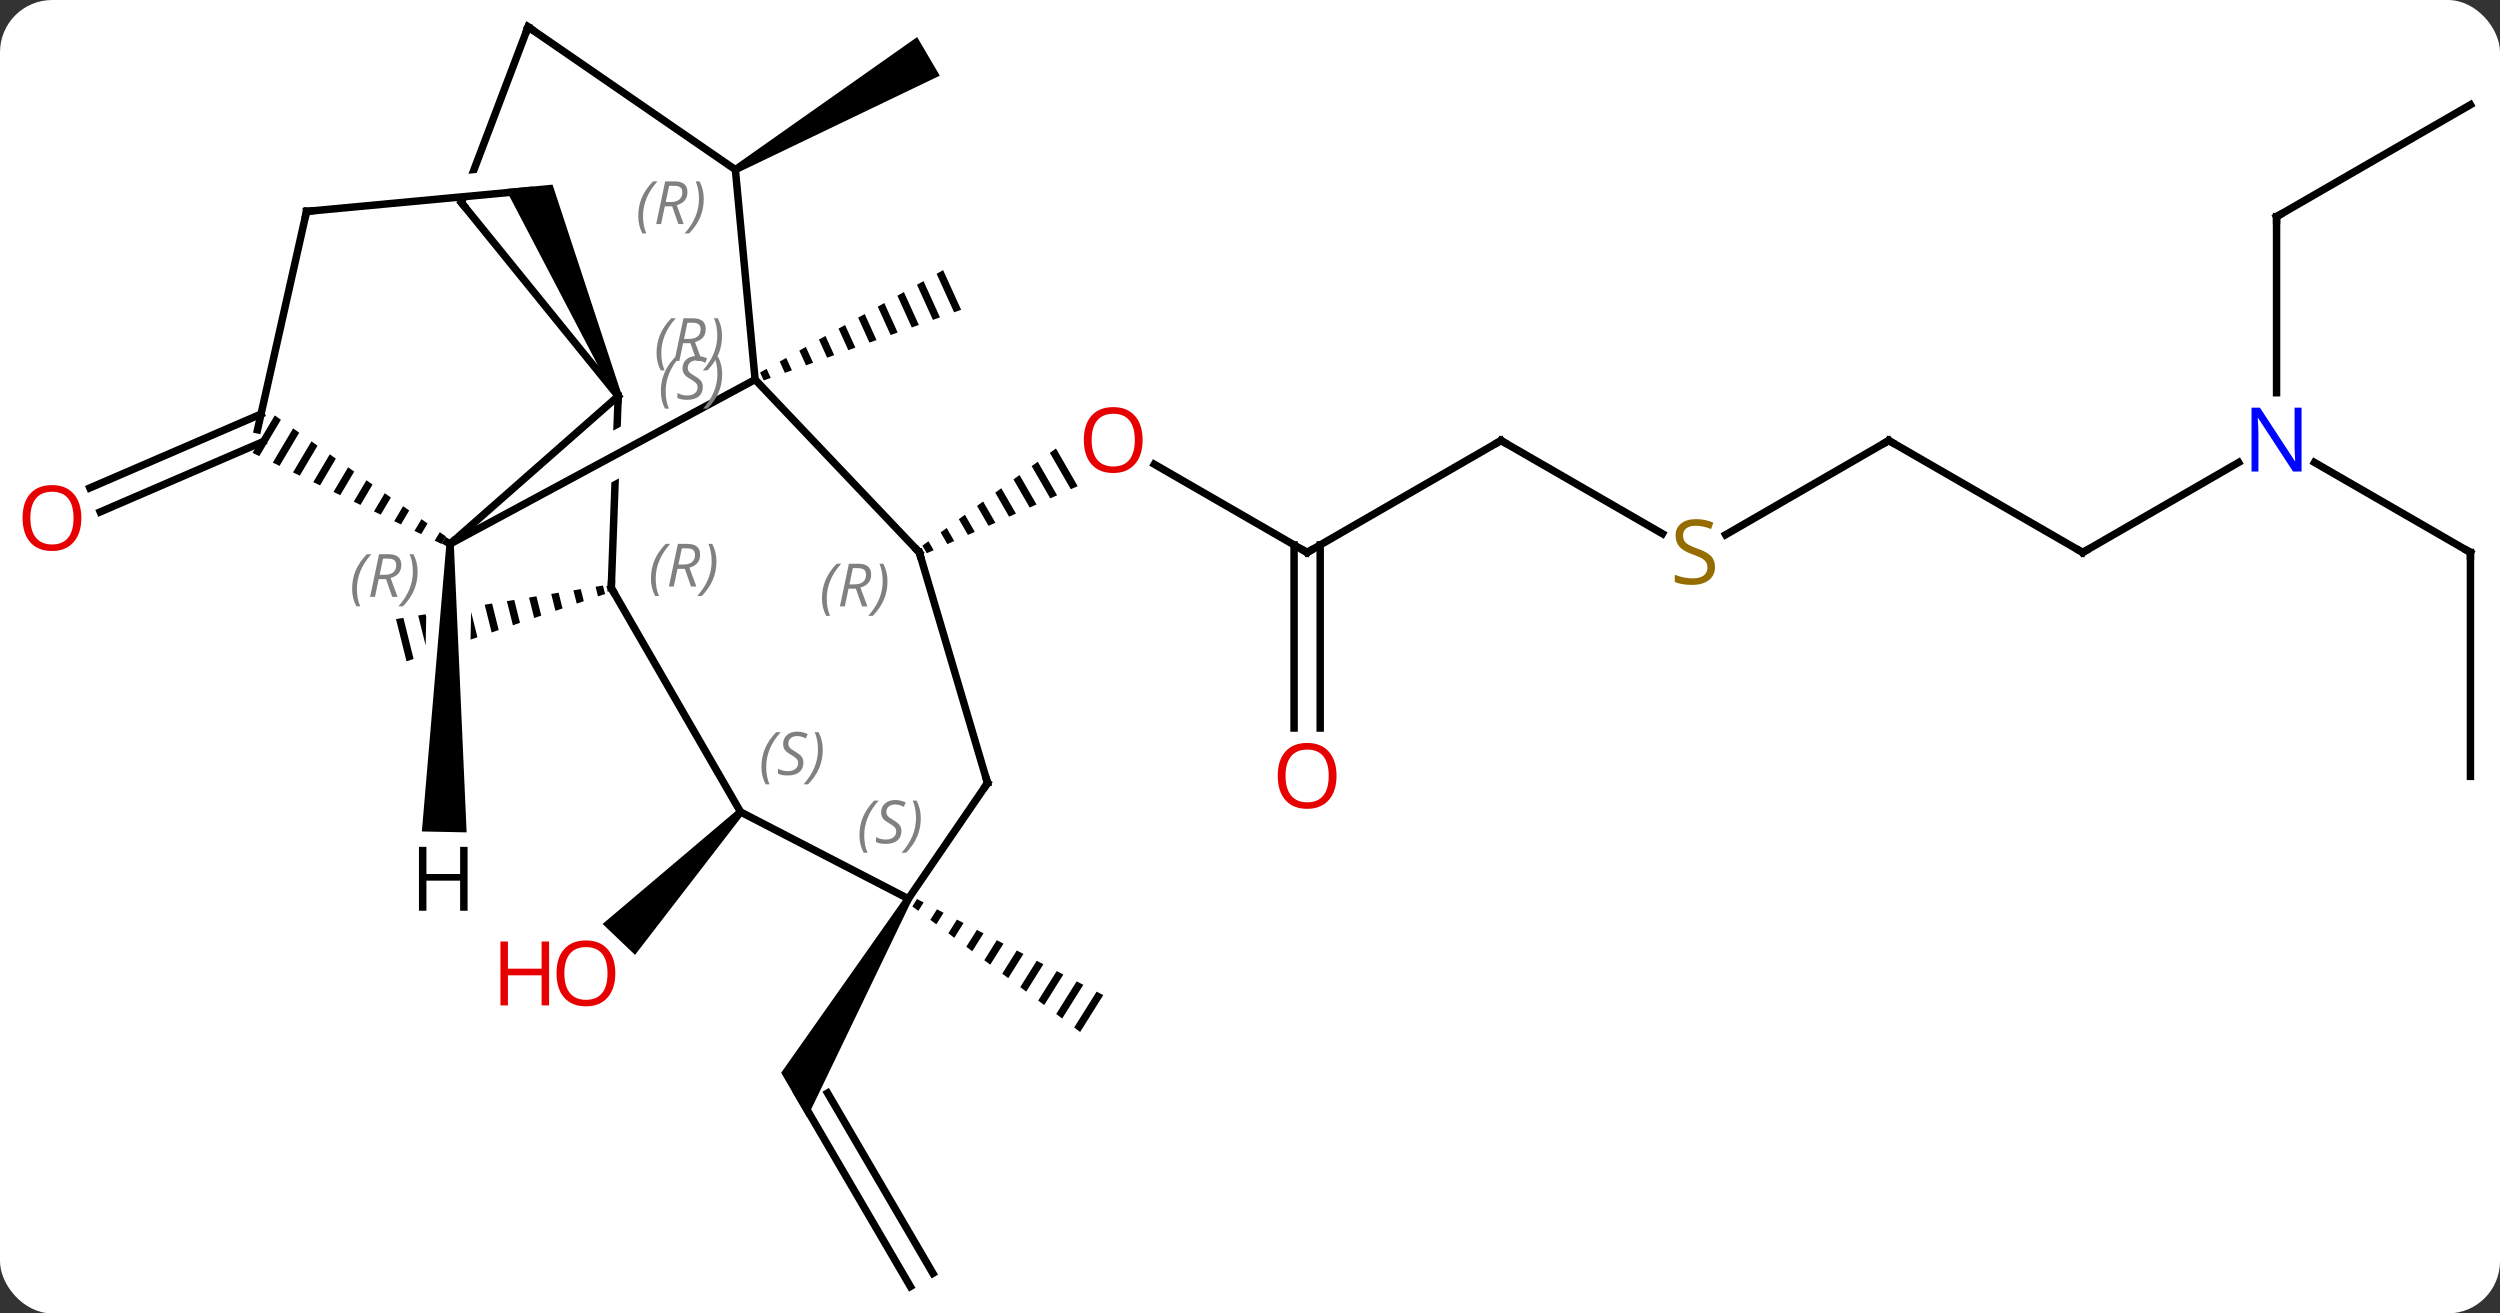 <svg width="335" viewBox="0 0 335 176" style="fill-opacity:1; color-rendering:auto; color-interpolation:auto; text-rendering:auto; stroke:black; stroke-linecap:square; stroke-miterlimit:10; shape-rendering:auto; stroke-opacity:1; fill:black; stroke-dasharray:none; font-weight:normal; stroke-width:1; font-family:'Open Sans'; font-style:normal; stroke-linejoin:miter; font-size:12; stroke-dashoffset:0; image-rendering:auto;" height="176" class="cas-substance-image" xmlns:xlink="http://www.w3.org/1999/xlink" xmlns="http://www.w3.org/2000/svg"><rect x="0" y="0" width="335" height="176" fill="#333333" stroke="none"/><svg class="cas-substance-single-component"><rect y="0" x="0" width="335" stroke="none" ry="7" rx="7" height="176" fill="white" class="cas-substance-group"/><svg y="0" x="0" width="335" viewBox="0 0 335 176" style="fill:black;" height="176" class="cas-substance-single-component-image"><svg><g><clipPath id="clipPath_94896a0128af4feaa2dcd99dd0c3a2161" clipPathUnits="userSpaceOnUse"><path d="M-88.279 -29.527 L-124.669 -20.474 L-115.013 18.343 L-112.355 17.681 L-112.355 17.681 L-111.61 -18.918 L-105.611 -18.796 L-106.323 16.181 L-78.623 9.29 L-88.279 -29.527 Z"/></clipPath><clipPath id="clipPath_94896a0128af4feaa2dcd99dd0c3a2162" clipPathUnits="userSpaceOnUse"><path d="M-106.015 -39.391 L-106.73 -19.571 L-72.224 -38.173 L-72.224 -38.173 L-106.015 -39.391 ZM-66.161 -34.625 L-106.98 -12.62 L-107.212 -6.186 L-67.238 -4.745 L-66.161 -34.625 Z"/></clipPath><clipPath id="clipPath_94896a0128af4feaa2dcd99dd0c3a2163" clipPathUnits="userSpaceOnUse"><path d="M-115.608 -94.988 L-127.194 -64.419 L-123.677 -63.086 L-123.677 -63.086 L-94.598 -65.805 L-94.039 -59.831 L-110.924 -58.252 L-110.924 -58.252 L-89.79 -50.242 L-78.204 -80.811 L-115.608 -94.988 Z"/></clipPath><g transform="translate(169,88)" style="text-rendering:geometricPrecision; color-rendering:optimizeQuality; color-interpolation:linearRGB; stroke-linecap:butt; image-rendering:optimizeQuality;"><path style="stroke:none; clip-path:url(#clipPath_94896a0128af4feaa2dcd99dd0c3a2161);" d="M-88.201 -9.538 L-89.191 -9.377 L-88.87 -8.083 L-87.919 -8.406 L-88.201 -9.538 ZM-91.172 -9.056 L-92.163 -8.896 L-91.72 -7.117 L-90.77 -7.439 L-91.172 -9.056 ZM-94.144 -8.575 L-95.135 -8.414 L-94.571 -6.15 L-93.621 -6.472 L-94.144 -8.575 ZM-97.116 -8.093 L-98.106 -7.932 L-97.422 -5.183 L-96.472 -5.505 L-97.116 -8.093 ZM-100.087 -7.611 L-101.078 -7.451 L-100.273 -4.216 L-99.323 -4.538 L-100.087 -7.611 ZM-103.059 -7.13 L-104.049 -6.969 L-104.049 -6.969 L-103.124 -3.249 L-102.173 -3.572 L-102.173 -3.572 L-103.059 -7.13 ZM-106.03 -6.648 L-107.021 -6.488 L-105.975 -2.283 L-105.024 -2.605 L-106.03 -6.648 ZM-109.002 -6.167 L-109.993 -6.006 L-108.825 -1.316 L-107.875 -1.638 L-107.875 -1.638 L-109.002 -6.167 ZM-111.974 -5.685 L-112.964 -5.524 L-111.676 -0.349 L-110.726 -0.671 L-111.974 -5.685 ZM-114.945 -5.203 L-115.936 -5.043 L-114.527 0.618 L-113.577 0.296 L-114.945 -5.203 Z"/><path style="stroke:none;" d="M-42.621 -51.8 L-43.497 -51.31 L-43.497 -51.31 L-41.153 -46.151 L-40.208 -46.489 L-40.208 -46.489 L-42.621 -51.8 ZM-45.249 -50.33 L-46.125 -49.841 L-46.125 -49.841 L-43.987 -45.136 L-43.042 -45.474 L-43.042 -45.474 L-45.249 -50.33 ZM-47.877 -48.861 L-48.753 -48.371 L-46.822 -44.122 L-45.877 -44.46 L-45.877 -44.46 L-47.877 -48.861 ZM-50.505 -47.392 L-51.38 -46.902 L-49.657 -43.108 L-49.657 -43.108 L-48.712 -43.446 L-48.712 -43.446 L-50.505 -47.392 ZM-53.132 -45.922 L-54.008 -45.432 L-54.008 -45.432 L-52.492 -42.094 L-52.492 -42.094 L-51.547 -42.432 L-51.547 -42.432 L-53.132 -45.922 ZM-55.76 -44.453 L-56.636 -43.963 L-56.636 -43.963 L-55.326 -41.08 L-55.326 -41.08 L-54.381 -41.418 L-54.381 -41.418 L-55.76 -44.453 ZM-58.388 -42.983 L-59.264 -42.494 L-59.264 -42.494 L-58.161 -40.066 L-58.161 -40.066 L-57.216 -40.404 L-57.216 -40.404 L-58.388 -42.983 ZM-61.016 -41.514 L-61.892 -41.024 L-61.892 -41.024 L-60.996 -39.051 L-60.996 -39.051 L-60.051 -39.389 L-60.051 -39.389 L-61.016 -41.514 ZM-63.644 -40.045 L-64.52 -39.555 L-63.831 -38.037 L-62.886 -38.375 L-63.644 -40.045 ZM-66.272 -38.575 L-67.148 -38.086 L-66.665 -37.023 L-66.665 -37.023 L-65.72 -37.361 L-65.72 -37.361 L-66.272 -38.575 Z"/><line y2="-28.798" y1="-19.404" x2="-133.803" x1="-155.572" style="fill:none;"/><line y2="-32.516" y1="-22.617" x2="-134.022" x1="-156.959" style="fill:none;"/><path style="stroke:none;" d="M-70.127 20.457 L-69.403 21.147 L-83.909 39.955 L-88.248 35.811 Z"/><line y2="-13.968" y1="-25.79" x2="6.156" x1="-14.321" style="fill:none;"/><path style="stroke:none;" d="M-27.503 -27.902 L-28.316 -27.311 L-28.316 -27.311 L-25.509 -22.444 L-24.59 -22.852 L-27.503 -27.902 ZM-29.943 -26.127 L-30.756 -25.535 L-28.267 -21.218 L-28.267 -21.218 L-27.348 -21.627 L-27.348 -21.627 L-29.943 -26.127 ZM-32.383 -24.351 L-33.196 -23.759 L-33.196 -23.759 L-31.024 -19.993 L-31.024 -19.993 L-30.105 -20.401 L-30.105 -20.401 L-32.383 -24.351 ZM-34.823 -22.576 L-35.636 -21.984 L-33.782 -18.768 L-33.782 -18.768 L-32.863 -19.176 L-32.863 -19.176 L-34.823 -22.576 ZM-37.263 -20.8 L-38.077 -20.208 L-36.539 -17.542 L-35.62 -17.951 L-35.62 -17.951 L-37.263 -20.8 ZM-39.703 -19.024 L-40.517 -18.432 L-40.517 -18.432 L-39.297 -16.317 L-39.297 -16.317 L-38.378 -16.725 L-39.703 -19.024 ZM-42.144 -17.249 L-42.957 -16.657 L-42.054 -15.091 L-41.135 -15.5 L-42.144 -17.249 ZM-44.584 -15.473 L-45.397 -14.881 L-45.397 -14.881 L-44.812 -13.866 L-43.893 -14.275 L-44.584 -15.473 Z"/><line y2="-28.968" y1="-13.968" x2="32.136" x1="6.156" style="fill:none;"/><line y2="9.555" y1="-14.978" x2="4.406" x1="4.406" style="fill:none;"/><line y2="9.555" y1="-14.978" x2="7.906" x1="7.906" style="fill:none;"/><line y2="-16.479" y1="-28.968" x2="53.767" x1="32.136" style="fill:none;"/><line y2="-28.968" y1="-16.346" x2="84.096" x1="62.235" style="fill:none;"/><line y2="-13.968" y1="-28.968" x2="110.079" x1="84.096" style="fill:none;"/><line y2="-26.033" y1="-13.968" x2="130.975" x1="110.079" style="fill:none;"/><line y2="-58.968" y1="-35.374" x2="136.059" x1="136.059" style="fill:none;"/><line y2="-13.968" y1="-26.033" x2="162.039" x1="141.143" style="fill:none;"/><line y2="-73.968" y1="-58.968" x2="162.039" x1="136.059" style="fill:none;"/><line y2="16.032" y1="-13.968" x2="162.039" x1="162.039" style="fill:none;"/><path style="stroke:none;" d="M-70.208 -64.834 L-70.714 -65.696 L-46.104 -83.035 L-43.068 -77.861 Z"/><line y2="84.393" y1="58.491" x2="-47.01" x1="-62.145" style="fill:none;"/><line y2="82.627" y1="58.47" x2="-43.988" x1="-58.104" style="fill:none;"/><path style="stroke:none;" d="M-47.717 32.185 L-46.849 32.681 L-60.829 61.734 L-64.324 55.752 Z"/><path style="stroke:none;" d="M-46.125 32.47 L-46.745 33.458 L-46.745 33.458 L-45.942 34.059 L-45.942 34.059 L-45.233 32.929 L-45.233 32.929 L-46.125 32.47 ZM-43.45 33.849 L-44.336 35.261 L-43.532 35.862 L-43.532 35.862 L-42.559 34.309 L-43.45 33.849 ZM-40.776 35.228 L-41.926 37.064 L-41.123 37.665 L-41.123 37.665 L-39.884 35.688 L-39.884 35.688 L-40.776 35.228 ZM-38.101 36.608 L-39.517 38.867 L-38.714 39.467 L-38.714 39.467 L-37.209 37.067 L-37.209 37.067 L-38.101 36.608 ZM-35.426 37.987 L-37.108 40.669 L-36.305 41.27 L-34.535 38.447 L-34.535 38.447 L-35.426 37.987 ZM-32.752 39.366 L-34.699 42.472 L-33.895 43.073 L-31.86 39.826 L-31.86 39.826 L-32.752 39.366 ZM-30.077 40.745 L-32.289 44.275 L-32.289 44.275 L-31.486 44.876 L-29.186 41.205 L-29.186 41.205 L-30.077 40.745 ZM-27.402 42.125 L-29.88 46.078 L-29.077 46.678 L-29.077 46.678 L-26.511 42.585 L-26.511 42.585 L-27.402 42.125 ZM-24.728 43.504 L-27.471 47.88 L-27.471 47.88 L-26.668 48.481 L-23.836 43.964 L-23.836 43.964 L-24.728 43.504 ZM-22.053 44.883 L-25.062 49.683 L-24.259 50.284 L-24.259 50.284 L-21.162 45.343 L-22.053 44.883 Z"/><line y2="-15.108" y1="-34.923" x2="-108.687" x1="-86.163" style="fill:none;"/><line y2="-9.213" y1="-34.923" x2="-87.09" x1="-86.163" style="fill:none; clip-path:url(#clipPath_94896a0128af4feaa2dcd99dd0c3a2162);"/><line y2="-60.837" y1="-34.923" x2="-107.163" x1="-86.163" style="fill:none;"/><path style="stroke:none;" d="M-85.704 -35.121 L-86.622 -34.725 L-101.239 -62.673 L-94.958 -63.261 Z"/><line y2="-37.14" y1="-15.108" x2="-67.818" x1="-108.687" style="fill:none;"/><path style="stroke:none;" d="M-132.181 -32.334 L-135.159 -27.314 L-134.255 -26.878 L-131.362 -31.755 L-132.181 -32.334 ZM-129.725 -30.597 L-132.447 -26.007 L-131.543 -25.571 L-128.906 -30.018 L-128.906 -30.018 L-129.725 -30.597 ZM-127.268 -28.86 L-129.735 -24.7 L-128.831 -24.264 L-126.449 -28.28 L-127.268 -28.86 ZM-124.811 -27.122 L-127.023 -23.392 L-126.119 -22.957 L-123.992 -26.543 L-123.992 -26.543 L-124.811 -27.122 ZM-122.354 -25.384 L-124.311 -22.085 L-124.311 -22.085 L-123.407 -21.65 L-121.535 -24.805 L-122.354 -25.384 ZM-119.897 -23.647 L-121.599 -20.778 L-120.695 -20.343 L-119.079 -23.068 L-119.897 -23.647 ZM-117.441 -21.909 L-118.887 -19.471 L-117.983 -19.035 L-117.983 -19.035 L-116.622 -21.33 L-117.441 -21.909 ZM-114.984 -20.172 L-116.175 -18.164 L-116.175 -18.164 L-115.271 -17.728 L-115.271 -17.728 L-114.165 -19.593 L-114.984 -20.172 ZM-112.527 -18.434 L-113.463 -16.857 L-113.463 -16.857 L-112.559 -16.421 L-112.559 -16.421 L-111.708 -17.855 L-111.708 -17.855 L-112.527 -18.434 ZM-110.07 -16.697 L-110.751 -15.55 L-109.847 -15.114 L-109.252 -16.118 L-110.07 -16.697 Z"/><line y2="20.802" y1="-9.213" x2="-69.765" x1="-87.09" style="fill:none;"/><line y2="-84.393" y1="-60.837" x2="-98.235" x1="-107.163" style="fill:none; clip-path:url(#clipPath_94896a0128af4feaa2dcd99dd0c3a2163);"/><line y2="-59.676" y1="-62.469" x2="-127.92" x1="-98.052" style="fill:none;"/><line y2="-13.968" y1="-37.14" x2="-45.807" x1="-67.818" style="fill:none;"/><line y2="-65.265" y1="-37.14" x2="-70.461" x1="-67.818" style="fill:none;"/><line y2="-59.676" y1="-30.405" x2="-127.92" x1="-134.496" style="fill:none;"/><line y2="32.433" y1="20.802" x2="-47.283" x1="-69.765" style="fill:none;"/><line y2="-65.265" y1="-84.393" x2="-70.461" x1="-98.235" style="fill:none;"/><line y2="16.926" y1="-13.968" x2="-36.669" x1="-45.807" style="fill:none;"/><line y2="16.926" y1="32.433" x2="-36.669" x1="-47.283" style="fill:none;"/><path style="stroke:none;" d="M-109.187 -15.118 L-108.187 -15.098 L-106.472 23.538 L-112.471 23.416 Z"/></g><g transform="translate(169,88)" style="fill:rgb(230,0,0); text-rendering:geometricPrecision; color-rendering:optimizeQuality; image-rendering:optimizeQuality; font-family:'Open Sans'; stroke:rgb(230,0,0); color-interpolation:linearRGB;"><path style="stroke:none;" d="M-158.101 -18.589 Q-158.101 -16.527 -159.141 -15.347 Q-160.18 -14.167 -162.023 -14.167 Q-163.914 -14.167 -164.945 -15.332 Q-165.976 -16.496 -165.976 -18.605 Q-165.976 -20.699 -164.945 -21.847 Q-163.914 -22.996 -162.023 -22.996 Q-160.164 -22.996 -159.133 -21.824 Q-158.101 -20.652 -158.101 -18.589 ZM-164.93 -18.589 Q-164.93 -16.855 -164.187 -15.949 Q-163.445 -15.042 -162.023 -15.042 Q-160.601 -15.042 -159.875 -15.941 Q-159.148 -16.839 -159.148 -18.589 Q-159.148 -20.324 -159.875 -21.214 Q-160.601 -22.105 -162.023 -22.105 Q-163.445 -22.105 -164.187 -21.206 Q-164.93 -20.308 -164.93 -18.589 Z"/><path style="stroke:none;" d="M-86.549 42.428 Q-86.549 44.49 -87.588 45.67 Q-88.627 46.85 -90.47 46.85 Q-92.361 46.85 -93.392 45.685 Q-94.424 44.521 -94.424 42.412 Q-94.424 40.318 -93.392 39.17 Q-92.361 38.021 -90.47 38.021 Q-88.611 38.021 -87.58 39.193 Q-86.549 40.365 -86.549 42.428 ZM-93.377 42.428 Q-93.377 44.162 -92.634 45.068 Q-91.892 45.975 -90.47 45.975 Q-89.049 45.975 -88.322 45.076 Q-87.595 44.178 -87.595 42.428 Q-87.595 40.693 -88.322 39.803 Q-89.049 38.912 -90.47 38.912 Q-91.892 38.912 -92.634 39.81 Q-93.377 40.709 -93.377 42.428 Z"/><path style="stroke:none;" d="M-95.424 46.725 L-96.424 46.725 L-96.424 42.693 L-100.939 42.693 L-100.939 46.725 L-101.939 46.725 L-101.939 38.162 L-100.939 38.162 L-100.939 41.803 L-96.424 41.803 L-96.424 38.162 L-95.424 38.162 L-95.424 46.725 Z"/><path style="stroke:none;" d="M-15.889 -29.038 Q-15.889 -26.976 -16.929 -25.796 Q-17.968 -24.616 -19.811 -24.616 Q-21.702 -24.616 -22.733 -25.78 Q-23.765 -26.945 -23.765 -29.054 Q-23.765 -31.148 -22.733 -32.296 Q-21.702 -33.445 -19.811 -33.445 Q-17.952 -33.445 -16.921 -32.273 Q-15.889 -31.101 -15.889 -29.038 ZM-22.718 -29.038 Q-22.718 -27.304 -21.975 -26.398 Q-21.233 -25.491 -19.811 -25.491 Q-18.39 -25.491 -17.663 -26.39 Q-16.936 -27.288 -16.936 -29.038 Q-16.936 -30.773 -17.663 -31.663 Q-18.39 -32.554 -19.811 -32.554 Q-21.233 -32.554 -21.975 -31.655 Q-22.718 -30.757 -22.718 -29.038 Z"/></g><g transform="translate(169,88)" style="stroke-linecap:butt; text-rendering:geometricPrecision; color-rendering:optimizeQuality; image-rendering:optimizeQuality; font-family:'Open Sans'; color-interpolation:linearRGB; stroke-miterlimit:5;"><path style="fill:none;" d="M5.723 -14.218 L6.156 -13.968 L6.589 -14.218"/><path style="fill:none;" d="M31.703 -28.718 L32.136 -28.968 L32.569 -28.718"/><path style="fill:rgb(230,0,0); stroke:none;" d="M10.094 15.962 Q10.094 18.024 9.054 19.204 Q8.015 20.384 6.172 20.384 Q4.281 20.384 3.25 19.22 Q2.219 18.055 2.219 15.946 Q2.219 13.852 3.25 12.704 Q4.281 11.555 6.172 11.555 Q8.031 11.555 9.062 12.727 Q10.094 13.899 10.094 15.962 ZM3.265 15.962 Q3.265 17.696 4.008 18.602 Q4.75 19.509 6.172 19.509 Q7.593 19.509 8.32 18.61 Q9.047 17.712 9.047 15.962 Q9.047 14.227 8.32 13.337 Q7.593 12.446 6.172 12.446 Q4.75 12.446 4.008 13.345 Q3.265 14.243 3.265 15.962 Z"/><path style="fill:rgb(148,108,0); stroke:none;" d="M60.811 -12.03 Q60.811 -10.905 59.991 -10.265 Q59.171 -9.624 57.764 -9.624 Q56.233 -9.624 55.421 -10.03 L55.421 -10.984 Q55.952 -10.765 56.569 -10.632 Q57.186 -10.499 57.796 -10.499 Q58.796 -10.499 59.296 -10.882 Q59.796 -11.265 59.796 -11.937 Q59.796 -12.374 59.616 -12.663 Q59.436 -12.952 59.022 -13.195 Q58.608 -13.437 57.749 -13.734 Q56.561 -14.155 56.046 -14.741 Q55.53 -15.327 55.53 -16.28 Q55.53 -17.265 56.272 -17.851 Q57.014 -18.437 58.249 -18.437 Q59.514 -18.437 60.593 -17.968 L60.28 -17.109 Q59.218 -17.546 58.218 -17.546 Q57.421 -17.546 56.975 -17.21 Q56.53 -16.874 56.53 -16.265 Q56.53 -15.827 56.694 -15.538 Q56.858 -15.249 57.249 -15.015 Q57.639 -14.78 58.452 -14.484 Q59.796 -14.015 60.303 -13.46 Q60.811 -12.905 60.811 -12.03 Z"/><path style="fill:none;" d="M83.663 -28.718 L84.096 -28.968 L84.529 -28.718"/><path style="fill:none;" d="M109.646 -14.218 L110.079 -13.968 L110.512 -14.218"/><path style="fill:rgb(0,5,255); stroke:none;" d="M139.411 -24.812 L138.27 -24.812 L133.582 -31.999 L133.536 -31.999 Q133.629 -30.734 133.629 -29.687 L133.629 -24.812 L132.707 -24.812 L132.707 -33.374 L133.832 -33.374 L138.504 -26.218 L138.551 -26.218 Q138.551 -26.374 138.504 -27.234 Q138.457 -28.093 138.473 -28.468 L138.473 -33.374 L139.411 -33.374 L139.411 -24.812 Z"/><path style="fill:none;" d="M136.059 -58.468 L136.059 -58.968 L136.492 -59.218"/><path style="fill:none;" d="M161.606 -14.218 L162.039 -13.968 L162.039 -13.468"/><path style="fill:none;" d="M-86.181 -34.423 L-86.163 -34.923 L-86.361 -35.382"/></g><g transform="translate(169,88)" style="stroke-linecap:butt; font-size:8.4px; fill:gray; text-rendering:geometricPrecision; image-rendering:optimizeQuality; color-rendering:optimizeQuality; font-family:'Open Sans'; font-style:italic; stroke:gray; color-interpolation:linearRGB; stroke-miterlimit:5;"><path style="stroke:none;" d="M-80.444 -35.566 Q-80.444 -36.894 -79.975 -38.019 Q-79.506 -39.144 -78.475 -40.222 L-77.865 -40.222 Q-78.834 -39.16 -79.319 -37.988 Q-79.803 -36.816 -79.803 -35.582 Q-79.803 -34.254 -79.365 -33.238 L-79.881 -33.238 Q-80.444 -34.269 -80.444 -35.566 ZM-74.821 -36.16 Q-74.821 -35.332 -75.368 -34.879 Q-75.915 -34.426 -76.915 -34.426 Q-77.321 -34.426 -77.633 -34.48 Q-77.946 -34.535 -78.227 -34.676 L-78.227 -35.332 Q-77.602 -35.004 -76.899 -35.004 Q-76.274 -35.004 -75.899 -35.301 Q-75.524 -35.597 -75.524 -36.113 Q-75.524 -36.426 -75.727 -36.652 Q-75.93 -36.879 -76.493 -37.207 Q-77.087 -37.535 -77.313 -37.863 Q-77.54 -38.191 -77.54 -38.644 Q-77.54 -39.379 -77.024 -39.84 Q-76.508 -40.301 -75.665 -40.301 Q-75.29 -40.301 -74.954 -40.222 Q-74.618 -40.144 -74.243 -39.972 L-74.508 -39.379 Q-74.758 -39.535 -75.079 -39.621 Q-75.399 -39.707 -75.665 -39.707 Q-76.196 -39.707 -76.516 -39.434 Q-76.837 -39.16 -76.837 -38.691 Q-76.837 -38.488 -76.766 -38.34 Q-76.696 -38.191 -76.555 -38.059 Q-76.415 -37.926 -75.993 -37.676 Q-75.43 -37.332 -75.227 -37.137 Q-75.024 -36.941 -74.922 -36.707 Q-74.821 -36.472 -74.821 -36.16 ZM-72.226 -37.879 Q-72.226 -36.551 -72.703 -35.418 Q-73.18 -34.285 -74.195 -33.238 L-74.805 -33.238 Q-72.867 -35.394 -72.867 -37.879 Q-72.867 -39.207 -73.305 -40.222 L-72.789 -40.222 Q-72.226 -39.16 -72.226 -37.879 Z"/><path style="fill:none; stroke:black;" d="M-109.117 -15.363 L-108.687 -15.108 L-108.312 -15.438"/><path style="stroke:none;" d="M-121.814 -9.082 Q-121.814 -10.41 -121.346 -11.535 Q-120.877 -12.66 -119.846 -13.738 L-119.236 -13.738 Q-120.205 -12.676 -120.689 -11.504 Q-121.174 -10.332 -121.174 -9.098 Q-121.174 -7.77 -120.736 -6.754 L-121.252 -6.754 Q-121.814 -7.785 -121.814 -9.082 ZM-118.254 -10.395 L-118.754 -8.02 L-119.41 -8.02 L-118.207 -13.738 L-116.957 -13.738 Q-115.223 -13.738 -115.223 -12.301 Q-115.223 -10.941 -116.66 -10.551 L-115.723 -8.02 L-116.442 -8.02 L-117.27 -10.395 L-118.254 -10.395 ZM-117.676 -13.145 Q-118.067 -11.223 -118.129 -10.973 L-117.473 -10.973 Q-116.723 -10.973 -116.317 -11.301 Q-115.91 -11.629 -115.91 -12.254 Q-115.91 -12.723 -116.168 -12.934 Q-116.426 -13.145 -117.02 -13.145 L-117.676 -13.145 ZM-113.037 -11.395 Q-113.037 -10.066 -113.513 -8.934 Q-113.99 -7.801 -115.006 -6.754 L-115.615 -6.754 Q-113.678 -8.91 -113.678 -11.395 Q-113.678 -12.723 -114.115 -13.738 L-113.599 -13.738 Q-113.037 -12.676 -113.037 -11.395 Z"/><path style="fill:none; stroke:black;" d="M-87.072 -9.713 L-87.09 -9.213 L-86.84 -8.78"/><path style="stroke:none;" d="M-81.774 -10.462 Q-81.774 -11.79 -81.305 -12.915 Q-80.837 -14.04 -79.805 -15.118 L-79.196 -15.118 Q-80.165 -14.056 -80.649 -12.884 Q-81.134 -11.712 -81.134 -10.478 Q-81.134 -9.15 -80.696 -8.134 L-81.212 -8.134 Q-81.774 -9.165 -81.774 -10.462 ZM-78.214 -11.775 L-78.714 -9.4 L-79.37 -9.4 L-78.167 -15.118 L-76.917 -15.118 Q-75.183 -15.118 -75.183 -13.681 Q-75.183 -12.322 -76.62 -11.931 L-75.683 -9.4 L-76.402 -9.4 L-77.23 -11.775 L-78.214 -11.775 ZM-77.636 -14.525 Q-78.027 -12.603 -78.089 -12.353 L-77.433 -12.353 Q-76.683 -12.353 -76.277 -12.681 Q-75.87 -13.009 -75.87 -13.634 Q-75.87 -14.103 -76.128 -14.314 Q-76.386 -14.525 -76.98 -14.525 L-77.636 -14.525 ZM-72.997 -12.775 Q-72.997 -11.447 -73.474 -10.314 Q-73.95 -9.181 -74.966 -8.134 L-75.575 -8.134 Q-73.638 -10.29 -73.638 -12.775 Q-73.638 -14.103 -74.075 -15.118 L-73.559 -15.118 Q-72.997 -14.056 -72.997 -12.775 Z"/><path style="fill:none; stroke:black;" d="M-106.848 -60.449 L-107.163 -60.837 L-106.986 -61.304"/><path style="stroke:none;" d="M-81.024 -40.694 Q-81.024 -42.022 -80.555 -43.147 Q-80.086 -44.272 -79.055 -45.35 L-78.446 -45.35 Q-79.414 -44.288 -79.899 -43.116 Q-80.383 -41.944 -80.383 -40.71 Q-80.383 -39.382 -79.946 -38.366 L-80.461 -38.366 Q-81.024 -39.397 -81.024 -40.694 ZM-77.464 -42.007 L-77.964 -39.632 L-78.62 -39.632 L-77.417 -45.35 L-76.167 -45.35 Q-74.432 -45.35 -74.432 -43.913 Q-74.432 -42.553 -75.87 -42.163 L-74.932 -39.632 L-75.651 -39.632 L-76.479 -42.007 L-77.464 -42.007 ZM-76.885 -44.757 Q-77.276 -42.835 -77.339 -42.585 L-76.682 -42.585 Q-75.932 -42.585 -75.526 -42.913 Q-75.12 -43.241 -75.12 -43.866 Q-75.12 -44.335 -75.378 -44.545 Q-75.635 -44.757 -76.229 -44.757 L-76.885 -44.757 ZM-72.246 -43.007 Q-72.246 -41.678 -72.723 -40.545 Q-73.2 -39.413 -74.215 -38.366 L-74.825 -38.366 Q-72.887 -40.522 -72.887 -43.007 Q-72.887 -44.335 -73.325 -45.35 L-72.809 -45.35 Q-72.246 -44.288 -72.246 -43.007 Z"/><path style="stroke:none;" d="M-66.967 14.773 Q-66.967 13.445 -66.498 12.32 Q-66.03 11.195 -64.998 10.117 L-64.389 10.117 Q-65.358 11.179 -65.842 12.351 Q-66.327 13.523 -66.327 14.758 Q-66.327 16.086 -65.889 17.101 L-66.405 17.101 Q-66.967 16.07 -66.967 14.773 ZM-61.345 14.179 Q-61.345 15.008 -61.892 15.461 Q-62.438 15.914 -63.438 15.914 Q-63.845 15.914 -64.157 15.859 Q-64.47 15.804 -64.751 15.664 L-64.751 15.008 Q-64.126 15.336 -63.423 15.336 Q-62.798 15.336 -62.423 15.039 Q-62.048 14.742 -62.048 14.226 Q-62.048 13.914 -62.251 13.687 Q-62.454 13.461 -63.017 13.133 Q-63.61 12.804 -63.837 12.476 Q-64.063 12.148 -64.063 11.695 Q-64.063 10.961 -63.548 10.5 Q-63.032 10.039 -62.188 10.039 Q-61.813 10.039 -61.477 10.117 Q-61.142 10.195 -60.767 10.367 L-61.032 10.961 Q-61.282 10.804 -61.602 10.718 Q-61.923 10.633 -62.188 10.633 Q-62.72 10.633 -63.04 10.906 Q-63.36 11.179 -63.36 11.648 Q-63.36 11.851 -63.29 12 Q-63.22 12.148 -63.079 12.281 Q-62.938 12.414 -62.517 12.664 Q-61.954 13.008 -61.751 13.203 Q-61.548 13.398 -61.446 13.633 Q-61.345 13.867 -61.345 14.179 ZM-58.75 12.461 Q-58.75 13.789 -59.227 14.921 Q-59.703 16.054 -60.719 17.101 L-61.328 17.101 Q-59.391 14.945 -59.391 12.461 Q-59.391 11.133 -59.828 10.117 L-59.313 10.117 Q-58.75 11.179 -58.75 12.461 Z"/><path style="fill:none; stroke:black;" d="M-98.412 -83.925 L-98.235 -84.393 L-97.823 -84.109"/><path style="fill:none; stroke:black;" d="M-127.422 -59.722 L-127.92 -59.676 L-128.03 -59.188"/><path style="fill:none; stroke:black;" d="M-46.151 -14.331 L-45.807 -13.968 L-45.665 -13.489"/><path style="stroke:none;" d="M-58.856 -7.803 Q-58.856 -9.132 -58.387 -10.257 Q-57.918 -11.382 -56.887 -12.46 L-56.278 -12.46 Q-57.246 -11.397 -57.731 -10.225 Q-58.215 -9.053 -58.215 -7.819 Q-58.215 -6.491 -57.778 -5.475 L-58.293 -5.475 Q-58.856 -6.507 -58.856 -7.803 ZM-55.296 -9.116 L-55.796 -6.741 L-56.452 -6.741 L-55.249 -12.46 L-53.999 -12.46 Q-52.264 -12.46 -52.264 -11.022 Q-52.264 -9.663 -53.702 -9.272 L-52.764 -6.741 L-53.483 -6.741 L-54.311 -9.116 L-55.296 -9.116 ZM-54.718 -11.866 Q-55.108 -9.944 -55.171 -9.694 L-54.514 -9.694 Q-53.764 -9.694 -53.358 -10.022 Q-52.952 -10.35 -52.952 -10.975 Q-52.952 -11.444 -53.21 -11.655 Q-53.468 -11.866 -54.061 -11.866 L-54.718 -11.866 ZM-50.078 -10.116 Q-50.078 -8.788 -50.555 -7.655 Q-51.032 -6.522 -52.047 -5.475 L-52.657 -5.475 Q-50.719 -7.632 -50.719 -10.116 Q-50.719 -11.444 -51.157 -12.46 L-50.641 -12.46 Q-50.078 -11.397 -50.078 -10.116 Z"/><path style="stroke:none;" d="M-83.474 -59.04 Q-83.474 -60.368 -83.005 -61.493 Q-82.537 -62.618 -81.505 -63.696 L-80.896 -63.696 Q-81.865 -62.633 -82.349 -61.462 Q-82.834 -60.29 -82.834 -59.055 Q-82.834 -57.727 -82.396 -56.712 L-82.912 -56.712 Q-83.474 -57.743 -83.474 -59.04 ZM-79.914 -60.352 L-80.414 -57.977 L-81.07 -57.977 L-79.867 -63.696 L-78.617 -63.696 Q-76.883 -63.696 -76.883 -62.258 Q-76.883 -60.899 -78.32 -60.508 L-77.383 -57.977 L-78.102 -57.977 L-78.93 -60.352 L-79.914 -60.352 ZM-79.336 -63.102 Q-79.727 -61.18 -79.789 -60.93 L-79.133 -60.93 Q-78.383 -60.93 -77.977 -61.258 Q-77.57 -61.587 -77.57 -62.212 Q-77.57 -62.68 -77.828 -62.891 Q-78.086 -63.102 -78.68 -63.102 L-79.336 -63.102 ZM-74.697 -61.352 Q-74.697 -60.024 -75.174 -58.891 Q-75.65 -57.758 -76.666 -56.712 L-77.275 -56.712 Q-75.338 -58.868 -75.338 -61.352 Q-75.338 -62.68 -75.775 -63.696 L-75.259 -63.696 Q-74.697 -62.633 -74.697 -61.352 Z"/><path style="stroke:none;" d="M-53.832 23.939 Q-53.832 22.61 -53.364 21.485 Q-52.895 20.36 -51.864 19.282 L-51.254 19.282 Q-52.223 20.345 -52.707 21.517 Q-53.192 22.689 -53.192 23.923 Q-53.192 25.251 -52.754 26.267 L-53.27 26.267 Q-53.832 25.235 -53.832 23.939 ZM-48.21 23.345 Q-48.21 24.173 -48.757 24.626 Q-49.303 25.079 -50.303 25.079 Q-50.71 25.079 -51.022 25.024 Q-51.335 24.97 -51.616 24.829 L-51.616 24.173 Q-50.991 24.501 -50.288 24.501 Q-49.663 24.501 -49.288 24.204 Q-48.913 23.907 -48.913 23.392 Q-48.913 23.079 -49.116 22.853 Q-49.319 22.626 -49.882 22.298 Q-50.475 21.97 -50.702 21.642 Q-50.928 21.314 -50.928 20.86 Q-50.928 20.126 -50.413 19.665 Q-49.897 19.204 -49.053 19.204 Q-48.678 19.204 -48.343 19.282 Q-48.007 19.36 -47.632 19.532 L-47.897 20.126 Q-48.147 19.97 -48.468 19.884 Q-48.788 19.798 -49.053 19.798 Q-49.585 19.798 -49.905 20.071 Q-50.225 20.345 -50.225 20.814 Q-50.225 21.017 -50.155 21.165 Q-50.085 21.314 -49.944 21.446 Q-49.803 21.579 -49.382 21.829 Q-48.819 22.173 -48.616 22.368 Q-48.413 22.564 -48.311 22.798 Q-48.21 23.032 -48.21 23.345 ZM-45.615 21.626 Q-45.615 22.954 -46.092 24.087 Q-46.568 25.22 -47.584 26.267 L-48.193 26.267 Q-46.256 24.11 -46.256 21.626 Q-46.256 20.298 -46.693 19.282 L-46.178 19.282 Q-45.615 20.345 -45.615 21.626 Z"/><path style="fill:none; stroke:black;" d="M-36.811 16.447 L-36.669 16.926 L-36.951 17.339"/></g><g transform="translate(169,88)" style="stroke-linecap:butt; text-rendering:geometricPrecision; color-rendering:optimizeQuality; image-rendering:optimizeQuality; font-family:'Open Sans'; color-interpolation:linearRGB; stroke-miterlimit:5;"><path style="stroke:none;" d="M-106.344 34.039 L-107.344 34.039 L-107.344 30.008 L-111.86 30.008 L-111.86 34.039 L-112.86 34.039 L-112.86 25.477 L-111.86 25.477 L-111.86 29.117 L-107.344 29.117 L-107.344 25.477 L-106.344 25.477 L-106.344 34.039 Z"/></g></g></svg></svg></svg></svg>